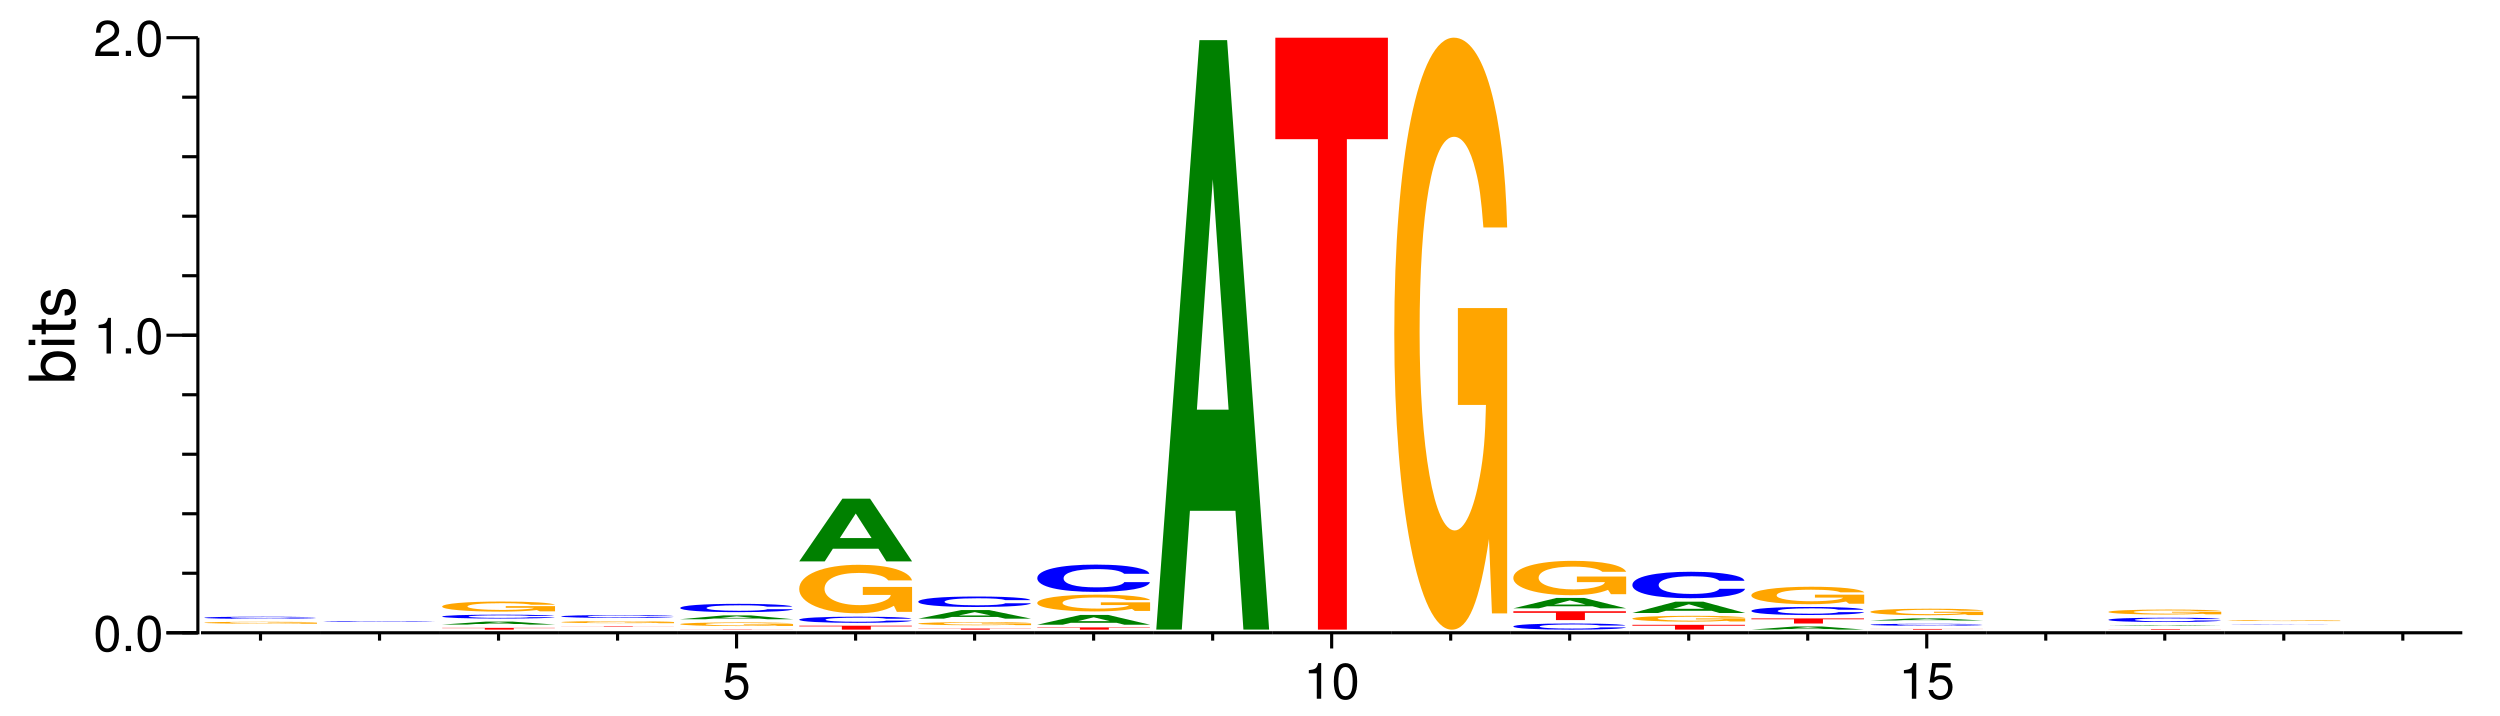 <?xml version="1.0" encoding="UTF-8"?>
<svg xmlns="http://www.w3.org/2000/svg" xmlns:xlink="http://www.w3.org/1999/xlink" width="398pt" height="114pt" viewBox="0 0 398 114" version="1.1">
<defs>
<g>
<symbol overflow="visible" id="glyph0-0">
<path style="stroke:none;" d=""/>
</symbol>
<symbol overflow="visible" id="glyph0-1">
<path style="stroke:none;" d="M 2.203 -5.672 C 1.672 -5.672 1.188 -5.438 0.891 -5.047 C 0.531 -4.547 0.344 -3.797 0.344 -2.75 C 0.344 -0.828 0.984 0.188 2.203 0.188 C 3.406 0.188 4.062 -0.828 4.062 -2.703 C 4.062 -3.797 3.875 -4.531 3.5 -5.047 C 3.203 -5.453 2.734 -5.672 2.203 -5.672 Z M 2.203 -5.047 C 2.953 -5.047 3.344 -4.281 3.344 -2.766 C 3.344 -1.156 2.969 -0.406 2.188 -0.406 C 1.438 -0.406 1.062 -1.188 1.062 -2.734 C 1.062 -4.281 1.438 -5.047 2.203 -5.047 Z M 2.203 -5.047 "/>
</symbol>
<symbol overflow="visible" id="glyph0-2">
<path style="stroke:none;" d="M 1.531 -0.828 L 0.703 -0.828 L 0.703 0 L 1.531 0 Z M 1.531 -0.828 "/>
</symbol>
<symbol overflow="visible" id="glyph0-3">
<path style="stroke:none;" d="M 2.078 -4.047 L 2.078 0 L 2.781 0 L 2.781 -5.672 L 2.312 -5.672 C 2.062 -4.797 1.906 -4.688 0.812 -4.547 L 0.812 -4.047 Z M 2.078 -4.047 "/>
</symbol>
<symbol overflow="visible" id="glyph0-4">
<path style="stroke:none;" d="M 4.047 -0.703 L 1.062 -0.703 C 1.141 -1.156 1.391 -1.453 2.094 -1.859 L 2.891 -2.297 C 3.688 -2.734 4.094 -3.312 4.094 -4.016 C 4.094 -4.484 3.891 -4.922 3.562 -5.234 C 3.219 -5.531 2.812 -5.672 2.266 -5.672 C 1.547 -5.672 1.016 -5.422 0.703 -4.938 C 0.5 -4.625 0.422 -4.281 0.406 -3.703 L 1.109 -3.703 C 1.125 -4.094 1.172 -4.312 1.266 -4.5 C 1.453 -4.844 1.828 -5.062 2.25 -5.062 C 2.891 -5.062 3.375 -4.594 3.375 -3.984 C 3.375 -3.547 3.109 -3.156 2.594 -2.875 L 1.859 -2.453 C 0.688 -1.781 0.344 -1.25 0.266 0 L 4.047 0 Z M 4.047 -0.703 "/>
</symbol>
<symbol overflow="visible" id="glyph0-5">
<path style="stroke:none;" d="M 3.812 -5.672 L 0.875 -5.672 L 0.453 -2.578 L 1.109 -2.578 C 1.438 -2.969 1.703 -3.109 2.156 -3.109 C 2.906 -3.109 3.391 -2.594 3.391 -1.75 C 3.391 -0.938 2.906 -0.438 2.141 -0.438 C 1.531 -0.438 1.156 -0.75 0.984 -1.391 L 0.281 -1.391 C 0.375 -0.922 0.453 -0.703 0.625 -0.5 C 0.938 -0.062 1.516 0.188 2.156 0.188 C 3.297 0.188 4.109 -0.641 4.109 -1.844 C 4.109 -2.969 3.359 -3.734 2.266 -3.734 C 1.875 -3.734 1.547 -3.625 1.219 -3.391 L 1.453 -4.969 L 3.812 -4.969 Z M 3.812 -5.672 "/>
</symbol>
<symbol overflow="visible" id="glyph1-0">
<path style="stroke:none;" d=""/>
</symbol>
<symbol overflow="visible" id="glyph1-1">
<path style="stroke:none;" d="M -7.297 -0.547 L 0 -0.547 L 0 -1.297 L -0.672 -1.297 C -0.062 -1.688 0.234 -2.219 0.234 -2.953 C 0.234 -4.328 -0.906 -5.234 -2.641 -5.234 C -4.344 -5.234 -5.391 -4.375 -5.391 -2.984 C -5.391 -2.266 -5.125 -1.766 -4.531 -1.375 L -7.297 -1.375 Z M -4.609 -2.828 C -4.609 -3.766 -3.797 -4.359 -2.547 -4.359 C -1.359 -4.359 -0.547 -3.734 -0.547 -2.828 C -0.547 -1.938 -1.344 -1.375 -2.578 -1.375 C -3.812 -1.375 -4.609 -1.938 -4.609 -2.828 Z M -4.609 -2.828 "/>
</symbol>
<symbol overflow="visible" id="glyph1-2">
<path style="stroke:none;" d="M -5.234 -1.5 L -5.234 -0.672 L 0 -0.672 L 0 -1.5 Z M -7.297 -1.5 L -7.297 -0.656 L -6.234 -0.656 L -6.234 -1.5 Z M -7.297 -1.5 "/>
</symbol>
<symbol overflow="visible" id="glyph1-3">
<path style="stroke:none;" d="M -5.234 -2.547 L -5.234 -1.688 L -6.688 -1.688 L -6.688 -0.844 L -5.234 -0.844 L -5.234 -0.141 L -4.562 -0.141 L -4.562 -0.844 L -0.594 -0.844 C -0.062 -0.844 0.234 -1.203 0.234 -1.859 C 0.234 -2.078 0.203 -2.266 0.156 -2.547 L -0.547 -2.547 C -0.516 -2.422 -0.5 -2.312 -0.5 -2.141 C -0.5 -1.781 -0.594 -1.688 -0.969 -1.688 L -4.562 -1.688 L -4.562 -2.547 Z M -5.234 -2.547 "/>
</symbol>
<symbol overflow="visible" id="glyph1-4">
<path style="stroke:none;" d="M -3.781 -4.375 C -4.812 -4.375 -5.391 -3.688 -5.391 -2.484 C -5.391 -1.266 -4.766 -0.469 -3.797 -0.469 C -2.969 -0.469 -2.578 -0.891 -2.281 -2.125 L -2.094 -2.906 C -1.953 -3.484 -1.734 -3.719 -1.375 -3.719 C -0.875 -3.719 -0.547 -3.234 -0.547 -2.5 C -0.547 -2.047 -0.672 -1.672 -0.891 -1.453 C -1.047 -1.328 -1.188 -1.266 -1.562 -1.219 L -1.562 -0.344 C -0.344 -0.375 0.234 -1.062 0.234 -2.438 C 0.234 -3.75 -0.422 -4.594 -1.438 -4.594 C -2.203 -4.594 -2.641 -4.156 -2.891 -3.109 L -3.078 -2.312 C -3.234 -1.625 -3.453 -1.344 -3.828 -1.344 C -4.312 -1.344 -4.625 -1.766 -4.625 -2.453 C -4.625 -3.125 -4.328 -3.484 -3.781 -3.5 Z M -3.781 -4.375 "/>
</symbol>
<symbol overflow="visible" id="glyph2-0">
<path style="stroke:none;" d=""/>
</symbol>
<symbol overflow="visible" id="glyph2-1">
<path style="stroke:none;" d="M 19.094 -0.172 L 11.25 -0.172 L 11.25 -0.109 L 15.719 -0.109 C 15.609 -0.094 15.344 -0.094 14.75 -0.078 C 13.781 -0.047 12.281 -0.047 10.75 -0.047 C 7.469 -0.047 5.156 -0.094 5.156 -0.156 C 5.156 -0.219 7.203 -0.266 10.641 -0.266 C 12.031 -0.266 13.219 -0.25 14.094 -0.234 C 14.672 -0.234 14.953 -0.219 15.312 -0.219 L 19.094 -0.219 C 18.609 -0.266 15.344 -0.312 10.609 -0.312 C 4.969 -0.312 1.125 -0.25 1.125 -0.156 C 1.125 -0.062 5 0 10.281 0 C 12.922 0 14.688 0 16.203 -0.047 L 16.672 0 L 19.094 0 Z M 19.094 -0.172 "/>
</symbol>
<symbol overflow="visible" id="glyph3-0">
<path style="stroke:none;" d=""/>
</symbol>
<symbol overflow="visible" id="glyph3-1">
<path style="stroke:none;" d="M 19.078 -0.219 C 18.953 -0.25 18.578 -0.266 17.719 -0.281 C 16.141 -0.328 13.625 -0.344 10.578 -0.344 C 4.812 -0.344 1.234 -0.281 1.234 -0.172 C 1.234 -0.062 4.781 0 10.469 0 C 15.562 0 18.922 -0.031 19.172 -0.109 L 15.078 -0.109 C 14.797 -0.078 13.188 -0.047 10.578 -0.047 C 7.328 -0.047 5.422 -0.094 5.422 -0.172 C 5.422 -0.234 7.422 -0.281 10.719 -0.281 C 13.156 -0.281 14.531 -0.266 15.078 -0.219 Z M 19.078 -0.219 "/>
</symbol>
<symbol overflow="visible" id="glyph4-0">
<path style="stroke:none;" d=""/>
</symbol>
<symbol overflow="visible" id="glyph4-1">
<path style="stroke:none;" d="M 19.078 -0.078 C 18.953 -0.094 18.578 -0.094 17.719 -0.109 C 16.141 -0.109 13.625 -0.125 10.578 -0.125 C 4.812 -0.125 1.234 -0.094 1.234 -0.062 C 1.234 -0.016 4.781 0 10.469 0 C 15.562 0 18.922 -0.016 19.172 -0.047 L 15.078 -0.047 C 14.797 -0.031 13.188 -0.016 10.578 -0.016 C 7.328 -0.016 5.422 -0.031 5.422 -0.062 C 5.422 -0.078 7.422 -0.094 10.719 -0.094 C 13.156 -0.094 14.531 -0.094 15.078 -0.078 Z M 19.078 -0.078 "/>
</symbol>
<symbol overflow="visible" id="glyph5-0">
<path style="stroke:none;" d=""/>
</symbol>
<symbol overflow="visible" id="glyph5-1">
<path style="stroke:none;" d="M 11.828 -0.234 L 18.359 -0.234 L 18.359 -0.281 L 0.438 -0.281 L 0.438 -0.234 L 7.219 -0.234 L 7.219 0 L 11.828 0 Z M 11.828 -0.234 "/>
</symbol>
<symbol overflow="visible" id="glyph6-0">
<path style="stroke:none;" d=""/>
</symbol>
<symbol overflow="visible" id="glyph6-1">
<path style="stroke:none;" d="M 13.297 -0.094 L 14.562 0 L 18.656 0 L 11.969 -0.469 L 7.562 -0.469 L 0.688 0 L 4.75 0 L 6.047 -0.094 Z M 12.203 -0.172 L 7.156 -0.172 L 9.688 -0.359 Z M 12.203 -0.172 "/>
</symbol>
<symbol overflow="visible" id="glyph7-0">
<path style="stroke:none;" d=""/>
</symbol>
<symbol overflow="visible" id="glyph7-1">
<path style="stroke:none;" d="M 19.078 -0.406 C 18.953 -0.453 18.578 -0.469 17.719 -0.516 C 16.141 -0.578 13.625 -0.609 10.578 -0.609 C 4.812 -0.609 1.234 -0.484 1.234 -0.297 C 1.234 -0.109 4.781 0.016 10.469 0.016 C 15.562 0.016 18.922 -0.062 19.172 -0.203 L 15.078 -0.203 C 14.797 -0.125 13.188 -0.094 10.578 -0.094 C 7.328 -0.094 5.422 -0.172 5.422 -0.297 C 5.422 -0.422 7.422 -0.5 10.719 -0.5 C 13.156 -0.5 14.531 -0.469 15.078 -0.406 Z M 19.078 -0.406 "/>
</symbol>
<symbol overflow="visible" id="glyph8-0">
<path style="stroke:none;" d=""/>
</symbol>
<symbol overflow="visible" id="glyph8-1">
<path style="stroke:none;" d="M 19.094 -0.828 L 11.25 -0.828 L 11.25 -0.562 L 15.719 -0.562 C 15.609 -0.484 15.344 -0.422 14.75 -0.375 C 13.781 -0.281 12.281 -0.219 10.75 -0.219 C 7.469 -0.219 5.156 -0.438 5.156 -0.766 C 5.156 -1.094 7.203 -1.297 10.641 -1.297 C 12.031 -1.297 13.219 -1.266 14.094 -1.203 C 14.672 -1.156 14.953 -1.125 15.312 -1.047 L 19.094 -1.047 C 18.609 -1.359 15.344 -1.562 10.609 -1.562 C 4.969 -1.562 1.125 -1.234 1.125 -0.75 C 1.125 -0.297 5 0.047 10.281 0.047 C 12.922 0.047 14.688 -0.031 16.203 -0.203 L 16.672 0 L 19.094 0 Z M 19.094 -0.828 "/>
</symbol>
<symbol overflow="visible" id="glyph9-0">
<path style="stroke:none;" d=""/>
</symbol>
<symbol overflow="visible" id="glyph9-1">
<path style="stroke:none;" d="M 11.828 -0.062 L 18.359 -0.062 L 18.359 -0.078 L 0.438 -0.078 L 0.438 -0.062 L 7.219 -0.062 L 7.219 0 L 11.828 0 Z M 11.828 -0.062 "/>
</symbol>
<symbol overflow="visible" id="glyph10-0">
<path style="stroke:none;" d=""/>
</symbol>
<symbol overflow="visible" id="glyph10-1">
<path style="stroke:none;" d="M 19.094 -0.172 L 11.25 -0.172 L 11.25 -0.125 L 15.719 -0.125 C 15.609 -0.094 15.344 -0.094 14.75 -0.078 C 13.781 -0.062 12.281 -0.047 10.75 -0.047 C 7.469 -0.047 5.156 -0.094 5.156 -0.156 C 5.156 -0.234 7.203 -0.266 10.641 -0.266 C 12.031 -0.266 13.219 -0.266 14.094 -0.25 C 14.672 -0.25 14.953 -0.234 15.312 -0.219 L 19.094 -0.219 C 18.609 -0.281 15.344 -0.328 10.609 -0.328 C 4.969 -0.328 1.125 -0.266 1.125 -0.156 C 1.125 -0.062 5 0 10.281 0 C 12.922 0 14.688 0 16.203 -0.047 L 16.672 0 L 19.094 0 Z M 19.094 -0.172 "/>
</symbol>
<symbol overflow="visible" id="glyph11-0">
<path style="stroke:none;" d=""/>
</symbol>
<symbol overflow="visible" id="glyph11-1">
<path style="stroke:none;" d="M 19.078 -0.297 C 18.953 -0.328 18.578 -0.344 17.719 -0.375 C 16.141 -0.422 13.625 -0.438 10.578 -0.438 C 4.812 -0.438 1.234 -0.359 1.234 -0.219 C 1.234 -0.078 4.781 0.016 10.469 0.016 C 15.562 0.016 18.922 -0.047 19.172 -0.156 L 15.078 -0.156 C 14.797 -0.094 13.188 -0.062 10.578 -0.062 C 7.328 -0.062 5.422 -0.125 5.422 -0.219 C 5.422 -0.312 7.422 -0.375 10.719 -0.375 C 13.156 -0.375 14.531 -0.344 15.078 -0.297 Z M 19.078 -0.297 "/>
</symbol>
<symbol overflow="visible" id="glyph12-0">
<path style="stroke:none;" d=""/>
</symbol>
<symbol overflow="visible" id="glyph12-1">
<path style="stroke:none;" d="M 11.828 -0.031 L 18.359 -0.031 L 18.359 -0.047 L 0.438 -0.047 L 0.438 -0.031 L 7.219 -0.031 L 7.219 0 L 11.828 0 Z M 11.828 -0.031 "/>
</symbol>
<symbol overflow="visible" id="glyph13-0">
<path style="stroke:none;" d=""/>
</symbol>
<symbol overflow="visible" id="glyph13-1">
<path style="stroke:none;" d="M 19.094 -0.297 L 11.25 -0.297 L 11.25 -0.203 L 15.719 -0.203 C 15.609 -0.172 15.344 -0.156 14.75 -0.141 C 13.781 -0.094 12.281 -0.078 10.75 -0.078 C 7.469 -0.078 5.156 -0.172 5.156 -0.281 C 5.156 -0.406 7.203 -0.469 10.641 -0.469 C 12.031 -0.469 13.219 -0.453 14.094 -0.438 C 14.672 -0.422 14.953 -0.406 15.312 -0.391 L 19.094 -0.391 C 18.609 -0.5 15.344 -0.562 10.609 -0.562 C 4.969 -0.562 1.125 -0.453 1.125 -0.281 C 1.125 -0.109 5 0.016 10.281 0.016 C 12.922 0.016 14.688 -0.016 16.203 -0.078 L 16.672 0 L 19.094 0 Z M 19.094 -0.297 "/>
</symbol>
<symbol overflow="visible" id="glyph14-0">
<path style="stroke:none;" d=""/>
</symbol>
<symbol overflow="visible" id="glyph14-1">
<path style="stroke:none;" d="M 13.297 -0.109 L 14.562 0 L 18.656 0 L 11.969 -0.609 L 7.562 -0.609 L 0.688 0 L 4.75 0 L 6.047 -0.109 Z M 12.203 -0.219 L 7.156 -0.219 L 9.688 -0.469 Z M 12.203 -0.219 "/>
</symbol>
<symbol overflow="visible" id="glyph15-0">
<path style="stroke:none;" d=""/>
</symbol>
<symbol overflow="visible" id="glyph15-1">
<path style="stroke:none;" d="M 19.078 -0.828 C 18.953 -0.938 18.578 -1 17.719 -1.078 C 16.141 -1.203 13.625 -1.281 10.578 -1.281 C 4.812 -1.281 1.234 -1.016 1.234 -0.609 C 1.234 -0.219 4.781 0.047 10.469 0.047 C 15.562 0.047 18.922 -0.141 19.172 -0.422 L 15.078 -0.422 C 14.797 -0.266 13.188 -0.172 10.578 -0.172 C 7.328 -0.172 5.422 -0.344 5.422 -0.609 C 5.422 -0.891 7.422 -1.047 10.719 -1.047 C 13.156 -1.047 14.531 -0.984 15.078 -0.828 Z M 19.078 -0.828 "/>
</symbol>
<symbol overflow="visible" id="glyph16-0">
<path style="stroke:none;" d=""/>
</symbol>
<symbol overflow="visible" id="glyph16-1">
<path style="stroke:none;" d="M 11.828 -0.516 L 18.359 -0.516 L 18.359 -0.625 L 0.438 -0.625 L 0.438 -0.516 L 7.219 -0.516 L 7.219 0 L 11.828 0 Z M 11.828 -0.516 "/>
</symbol>
<symbol overflow="visible" id="glyph17-0">
<path style="stroke:none;" d=""/>
</symbol>
<symbol overflow="visible" id="glyph17-1">
<path style="stroke:none;" d="M 19.078 -0.625 C 18.953 -0.703 18.578 -0.766 17.719 -0.812 C 16.141 -0.906 13.625 -0.953 10.578 -0.953 C 4.812 -0.953 1.234 -0.766 1.234 -0.469 C 1.234 -0.156 4.781 0.031 10.469 0.031 C 15.562 0.031 18.922 -0.109 19.172 -0.328 L 15.078 -0.328 C 14.797 -0.203 13.188 -0.141 10.578 -0.141 C 7.328 -0.141 5.422 -0.25 5.422 -0.469 C 5.422 -0.672 7.422 -0.797 10.719 -0.797 C 13.156 -0.797 14.531 -0.734 15.078 -0.625 Z M 19.078 -0.625 "/>
</symbol>
<symbol overflow="visible" id="glyph18-0">
<path style="stroke:none;" d=""/>
</symbol>
<symbol overflow="visible" id="glyph18-1">
<path style="stroke:none;" d="M 19.094 -3.953 L 11.25 -3.953 L 11.25 -2.688 L 15.719 -2.688 C 15.609 -2.281 15.344 -2.031 14.75 -1.766 C 13.781 -1.328 12.281 -1.062 10.75 -1.062 C 7.469 -1.062 5.156 -2.125 5.156 -3.641 C 5.156 -5.234 7.203 -6.188 10.641 -6.188 C 12.031 -6.188 13.219 -6.031 14.094 -5.75 C 14.672 -5.562 14.953 -5.391 15.312 -5 L 19.094 -5 C 18.609 -6.531 15.344 -7.484 10.609 -7.484 C 4.969 -7.484 1.125 -5.922 1.125 -3.625 C 1.125 -1.391 5 0.234 10.281 0.234 C 12.922 0.234 14.688 -0.125 16.203 -0.953 L 16.672 0.016 L 19.094 0.016 Z M 19.094 -3.953 "/>
</symbol>
<symbol overflow="visible" id="glyph19-0">
<path style="stroke:none;" d=""/>
</symbol>
<symbol overflow="visible" id="glyph19-1">
<path style="stroke:none;" d="M 13.297 -2.016 L 14.562 0 L 18.656 0 L 11.969 -9.984 L 7.562 -9.984 L 0.688 0 L 4.75 0 L 6.047 -2.016 Z M 12.203 -3.719 L 7.156 -3.719 L 9.688 -7.625 Z M 12.203 -3.719 "/>
</symbol>
<symbol overflow="visible" id="glyph20-0">
<path style="stroke:none;" d=""/>
</symbol>
<symbol overflow="visible" id="glyph20-1">
<path style="stroke:none;" d="M 11.828 -0.141 L 18.359 -0.141 L 18.359 -0.172 L 0.438 -0.172 L 0.438 -0.141 L 7.219 -0.141 L 7.219 0 L 11.828 0 Z M 11.828 -0.141 "/>
</symbol>
<symbol overflow="visible" id="glyph21-0">
<path style="stroke:none;" d=""/>
</symbol>
<symbol overflow="visible" id="glyph21-1">
<path style="stroke:none;" d="M 19.094 -0.266 L 11.25 -0.266 L 11.25 -0.172 L 15.719 -0.172 C 15.609 -0.141 15.344 -0.141 14.75 -0.109 C 13.781 -0.078 12.281 -0.078 10.75 -0.078 C 7.469 -0.078 5.156 -0.141 5.156 -0.234 C 5.156 -0.344 7.203 -0.406 10.641 -0.406 C 12.031 -0.406 13.219 -0.391 14.094 -0.375 C 14.672 -0.359 14.953 -0.359 15.312 -0.328 L 19.094 -0.328 C 18.609 -0.422 15.344 -0.484 10.609 -0.484 C 4.969 -0.484 1.125 -0.391 1.125 -0.234 C 1.125 -0.094 5 0.016 10.281 0.016 C 12.922 0.016 14.688 -0.016 16.203 -0.062 L 16.672 0 L 19.094 0 Z M 19.094 -0.266 "/>
</symbol>
<symbol overflow="visible" id="glyph22-0">
<path style="stroke:none;" d=""/>
</symbol>
<symbol overflow="visible" id="glyph22-1">
<path style="stroke:none;" d="M 13.297 -0.281 L 14.562 0 L 18.656 0 L 11.969 -1.375 L 7.562 -1.375 L 0.688 0 L 4.75 0 L 6.047 -0.281 Z M 12.203 -0.516 L 7.156 -0.516 L 9.688 -1.047 Z M 12.203 -0.516 "/>
</symbol>
<symbol overflow="visible" id="glyph23-0">
<path style="stroke:none;" d=""/>
</symbol>
<symbol overflow="visible" id="glyph23-1">
<path style="stroke:none;" d="M 19.078 -1.047 C 18.953 -1.188 18.578 -1.281 17.719 -1.375 C 16.141 -1.531 13.625 -1.625 10.578 -1.625 C 4.812 -1.625 1.234 -1.297 1.234 -0.781 C 1.234 -0.266 4.781 0.047 10.469 0.047 C 15.562 0.047 18.922 -0.172 19.172 -0.547 L 15.078 -0.547 C 14.797 -0.344 13.188 -0.219 10.578 -0.219 C 7.328 -0.219 5.422 -0.438 5.422 -0.781 C 5.422 -1.125 7.422 -1.344 10.719 -1.344 C 13.156 -1.344 14.531 -1.25 15.078 -1.047 Z M 19.078 -1.047 "/>
</symbol>
<symbol overflow="visible" id="glyph24-0">
<path style="stroke:none;" d=""/>
</symbol>
<symbol overflow="visible" id="glyph24-1">
<path style="stroke:none;" d="M 11.828 -0.297 L 18.359 -0.297 L 18.359 -0.359 L 0.438 -0.359 L 0.438 -0.297 L 7.219 -0.297 L 7.219 0 L 11.828 0 Z M 11.828 -0.297 "/>
</symbol>
<symbol overflow="visible" id="glyph25-0">
<path style="stroke:none;" d=""/>
</symbol>
<symbol overflow="visible" id="glyph25-1">
<path style="stroke:none;" d="M 13.297 -0.312 L 14.562 0 L 18.656 0 L 11.969 -1.562 L 7.562 -1.562 L 0.688 0 L 4.75 0 L 6.047 -0.312 Z M 12.203 -0.578 L 7.156 -0.578 L 9.688 -1.188 Z M 12.203 -0.578 "/>
</symbol>
<symbol overflow="visible" id="glyph26-0">
<path style="stroke:none;" d=""/>
</symbol>
<symbol overflow="visible" id="glyph26-1">
<path style="stroke:none;" d="M 19.094 -1.375 L 11.25 -1.375 L 11.25 -0.938 L 15.719 -0.938 C 15.609 -0.797 15.344 -0.703 14.75 -0.609 C 13.781 -0.453 12.281 -0.375 10.75 -0.375 C 7.469 -0.375 5.156 -0.734 5.156 -1.266 C 5.156 -1.812 7.203 -2.141 10.641 -2.141 C 12.031 -2.141 13.219 -2.094 14.094 -1.984 C 14.672 -1.922 14.953 -1.875 15.312 -1.734 L 19.094 -1.734 C 18.609 -2.266 15.344 -2.594 10.609 -2.594 C 4.969 -2.594 1.125 -2.047 1.125 -1.25 C 1.125 -0.484 5 0.078 10.281 0.078 C 12.922 0.078 14.688 -0.047 16.203 -0.328 L 16.672 0 L 19.094 0 Z M 19.094 -1.375 "/>
</symbol>
<symbol overflow="visible" id="glyph27-0">
<path style="stroke:none;" d=""/>
</symbol>
<symbol overflow="visible" id="glyph27-1">
<path style="stroke:none;" d="M 19.078 -2.75 C 18.953 -3.109 18.578 -3.344 17.719 -3.562 C 16.141 -4 13.625 -4.219 10.578 -4.219 C 4.812 -4.219 1.234 -3.391 1.234 -2.047 C 1.234 -0.703 4.781 0.125 10.469 0.125 C 15.562 0.125 18.922 -0.469 19.172 -1.422 L 15.078 -1.422 C 14.797 -0.891 13.188 -0.594 10.578 -0.594 C 7.328 -0.594 5.422 -1.125 5.422 -2.031 C 5.422 -2.953 7.422 -3.5 10.719 -3.5 C 13.156 -3.5 14.531 -3.25 15.078 -2.75 Z M 19.078 -2.75 "/>
</symbol>
<symbol overflow="visible" id="glyph28-0">
<path style="stroke:none;" d=""/>
</symbol>
<symbol overflow="visible" id="glyph28-1">
<path style="stroke:none;" d="M 13.297 -18.922 L 14.562 0 L 18.656 0 L 11.969 -93.844 L 7.562 -93.844 L 0.688 0 L 4.75 0 L 6.047 -18.922 Z M 12.203 -35.016 L 7.156 -35.016 L 9.688 -71.703 Z M 12.203 -35.016 "/>
</symbol>
<symbol overflow="visible" id="glyph29-0">
<path style="stroke:none;" d=""/>
</symbol>
<symbol overflow="visible" id="glyph29-1">
<path style="stroke:none;" d="M 11.828 -78.078 L 18.359 -78.078 L 18.359 -94.234 L 0.438 -94.234 L 0.438 -78.078 L 7.219 -78.078 L 7.219 0 L 11.828 0 Z M 11.828 -78.078 "/>
</symbol>
<symbol overflow="visible" id="glyph30-0">
<path style="stroke:none;" d=""/>
</symbol>
<symbol overflow="visible" id="glyph30-1">
<path style="stroke:none;" d="M 19.094 -48.359 L 11.25 -48.359 L 11.25 -32.938 L 15.719 -32.938 C 15.609 -27.875 15.344 -24.797 14.75 -21.594 C 13.781 -16.156 12.281 -12.953 10.75 -12.953 C 7.469 -12.953 5.156 -26.031 5.156 -44.531 C 5.156 -63.906 7.203 -75.625 10.641 -75.625 C 12.031 -75.625 13.219 -73.766 14.094 -70.188 C 14.672 -67.969 14.953 -65.875 15.312 -61.188 L 19.094 -61.188 C 18.609 -79.812 15.344 -91.406 10.609 -91.406 C 4.969 -91.406 1.125 -72.281 1.125 -44.281 C 1.125 -17.031 5 2.844 10.281 2.844 C 12.922 2.844 14.688 -1.484 16.203 -11.594 L 16.672 0.25 L 19.094 0.25 Z M 19.094 -48.359 "/>
</symbol>
<symbol overflow="visible" id="glyph31-0">
<path style="stroke:none;" d=""/>
</symbol>
<symbol overflow="visible" id="glyph31-1">
<path style="stroke:none;" d="M 19.078 -0.625 C 18.953 -0.703 18.578 -0.766 17.719 -0.812 C 16.141 -0.906 13.625 -0.953 10.578 -0.953 C 4.812 -0.953 1.234 -0.766 1.234 -0.469 C 1.234 -0.156 4.781 0.031 10.469 0.031 C 15.562 0.031 18.922 -0.109 19.172 -0.328 L 15.078 -0.328 C 14.797 -0.203 13.188 -0.141 10.578 -0.141 C 7.328 -0.141 5.422 -0.25 5.422 -0.469 C 5.422 -0.672 7.422 -0.797 10.719 -0.797 C 13.156 -0.797 14.531 -0.734 15.078 -0.625 Z M 19.078 -0.625 "/>
</symbol>
<symbol overflow="visible" id="glyph32-0">
<path style="stroke:none;" d=""/>
</symbol>
<symbol overflow="visible" id="glyph32-1">
<path style="stroke:none;" d="M 11.828 -1.156 L 18.359 -1.156 L 18.359 -1.406 L 0.438 -1.406 L 0.438 -1.156 L 7.219 -1.156 L 7.219 0 L 11.828 0 Z M 11.828 -1.156 "/>
</symbol>
<symbol overflow="visible" id="glyph33-0">
<path style="stroke:none;" d=""/>
</symbol>
<symbol overflow="visible" id="glyph33-1">
<path style="stroke:none;" d="M 13.297 -0.328 L 14.562 0 L 18.656 0 L 11.969 -1.656 L 7.562 -1.656 L 0.688 0 L 4.75 0 L 6.047 -0.328 Z M 12.203 -0.609 L 7.156 -0.609 L 9.688 -1.266 Z M 12.203 -0.609 "/>
</symbol>
<symbol overflow="visible" id="glyph34-0">
<path style="stroke:none;" d=""/>
</symbol>
<symbol overflow="visible" id="glyph34-1">
<path style="stroke:none;" d="M 19.094 -2.797 L 11.25 -2.797 L 11.25 -1.906 L 15.719 -1.906 C 15.609 -1.609 15.344 -1.438 14.75 -1.25 C 13.781 -0.938 12.281 -0.75 10.75 -0.75 C 7.469 -0.75 5.156 -1.5 5.156 -2.578 C 5.156 -3.703 7.203 -4.375 10.641 -4.375 C 12.031 -4.375 13.219 -4.266 14.094 -4.062 C 14.672 -3.938 14.953 -3.812 15.312 -3.547 L 19.094 -3.547 C 18.609 -4.625 15.344 -5.297 10.609 -5.297 C 4.969 -5.297 1.125 -4.188 1.125 -2.562 C 1.125 -0.984 5 0.172 10.281 0.172 C 12.922 0.172 14.688 -0.078 16.203 -0.672 L 16.672 0.016 L 19.094 0.016 Z M 19.094 -2.797 "/>
</symbol>
<symbol overflow="visible" id="glyph35-0">
<path style="stroke:none;" d=""/>
</symbol>
<symbol overflow="visible" id="glyph35-1">
<path style="stroke:none;" d="M 11.828 -0.625 L 18.359 -0.625 L 18.359 -0.766 L 0.438 -0.766 L 0.438 -0.625 L 7.219 -0.625 L 7.219 0 L 11.828 0 Z M 11.828 -0.625 "/>
</symbol>
<symbol overflow="visible" id="glyph36-0">
<path style="stroke:none;" d=""/>
</symbol>
<symbol overflow="visible" id="glyph36-1">
<path style="stroke:none;" d="M 19.094 -0.484 L 11.25 -0.484 L 11.25 -0.328 L 15.719 -0.328 C 15.609 -0.281 15.344 -0.25 14.75 -0.219 C 13.781 -0.156 12.281 -0.125 10.75 -0.125 C 7.469 -0.125 5.156 -0.25 5.156 -0.438 C 5.156 -0.625 7.203 -0.75 10.641 -0.75 C 12.031 -0.75 13.219 -0.734 14.094 -0.688 C 14.672 -0.672 14.953 -0.656 15.312 -0.609 L 19.094 -0.609 C 18.609 -0.781 15.344 -0.906 10.609 -0.906 C 4.969 -0.906 1.125 -0.719 1.125 -0.438 C 1.125 -0.172 5 0.031 10.281 0.031 C 12.922 0.031 14.688 -0.016 16.203 -0.109 L 16.672 0 L 19.094 0 Z M 19.094 -0.484 "/>
</symbol>
<symbol overflow="visible" id="glyph37-0">
<path style="stroke:none;" d=""/>
</symbol>
<symbol overflow="visible" id="glyph37-1">
<path style="stroke:none;" d="M 13.297 -0.359 L 14.562 0 L 18.656 0 L 11.969 -1.812 L 7.562 -1.812 L 0.688 0 L 4.75 0 L 6.047 -0.359 Z M 12.203 -0.672 L 7.156 -0.672 L 9.688 -1.391 Z M 12.203 -0.672 "/>
</symbol>
<symbol overflow="visible" id="glyph38-0">
<path style="stroke:none;" d=""/>
</symbol>
<symbol overflow="visible" id="glyph38-1">
<path style="stroke:none;" d="M 19.078 -2.656 C 18.953 -3 18.578 -3.234 17.719 -3.453 C 16.141 -3.859 13.625 -4.094 10.578 -4.094 C 4.812 -4.094 1.234 -3.281 1.234 -1.969 C 1.234 -0.672 4.781 0.125 10.469 0.125 C 15.562 0.125 18.922 -0.453 19.172 -1.375 L 15.078 -1.375 C 14.797 -0.859 13.188 -0.562 10.578 -0.562 C 7.328 -0.562 5.422 -1.094 5.422 -1.969 C 5.422 -2.844 7.422 -3.375 10.719 -3.375 C 13.156 -3.375 14.531 -3.156 15.078 -2.656 Z M 19.078 -2.656 "/>
</symbol>
<symbol overflow="visible" id="glyph39-0">
<path style="stroke:none;" d=""/>
</symbol>
<symbol overflow="visible" id="glyph39-1">
<path style="stroke:none;" d="M 13.297 -0.094 L 14.562 0 L 18.656 0 L 11.969 -0.5 L 7.562 -0.5 L 0.688 0 L 4.75 0 L 6.047 -0.094 Z M 12.203 -0.188 L 7.156 -0.188 L 9.688 -0.391 Z M 12.203 -0.188 "/>
</symbol>
<symbol overflow="visible" id="glyph40-0">
<path style="stroke:none;" d=""/>
</symbol>
<symbol overflow="visible" id="glyph40-1">
<path style="stroke:none;" d="M 11.828 -0.672 L 18.359 -0.672 L 18.359 -0.812 L 0.438 -0.812 L 0.438 -0.672 L 7.219 -0.672 L 7.219 0 L 11.828 0 Z M 11.828 -0.672 "/>
</symbol>
<symbol overflow="visible" id="glyph41-0">
<path style="stroke:none;" d=""/>
</symbol>
<symbol overflow="visible" id="glyph41-1">
<path style="stroke:none;" d="M 19.078 -0.812 C 18.953 -0.922 18.578 -0.984 17.719 -1.062 C 16.141 -1.188 13.625 -1.25 10.578 -1.25 C 4.812 -1.25 1.234 -1 1.234 -0.609 C 1.234 -0.203 4.781 0.031 10.469 0.031 C 15.562 0.031 18.922 -0.141 19.172 -0.422 L 15.078 -0.422 C 14.797 -0.266 13.188 -0.172 10.578 -0.172 C 7.328 -0.172 5.422 -0.328 5.422 -0.594 C 5.422 -0.875 7.422 -1.031 10.719 -1.031 C 13.156 -1.031 14.531 -0.969 15.078 -0.812 Z M 19.078 -0.812 "/>
</symbol>
<symbol overflow="visible" id="glyph42-0">
<path style="stroke:none;" d=""/>
</symbol>
<symbol overflow="visible" id="glyph42-1">
<path style="stroke:none;" d="M 19.094 -1.438 L 11.25 -1.438 L 11.25 -0.969 L 15.719 -0.969 C 15.609 -0.828 15.344 -0.734 14.75 -0.641 C 13.781 -0.484 12.281 -0.391 10.75 -0.391 C 7.469 -0.391 5.156 -0.766 5.156 -1.312 C 5.156 -1.891 7.203 -2.234 10.641 -2.234 C 12.031 -2.234 13.219 -2.188 14.094 -2.078 C 14.672 -2.016 14.953 -1.953 15.312 -1.812 L 19.094 -1.812 C 18.609 -2.359 15.344 -2.703 10.609 -2.703 C 4.969 -2.703 1.125 -2.141 1.125 -1.312 C 1.125 -0.5 5 0.078 10.281 0.078 C 12.922 0.078 14.688 -0.047 16.203 -0.344 L 16.672 0 L 19.094 0 Z M 19.094 -1.438 "/>
</symbol>
<symbol overflow="visible" id="glyph43-0">
<path style="stroke:none;" d=""/>
</symbol>
<symbol overflow="visible" id="glyph43-1">
<path style="stroke:none;" d="M 11.828 -0.094 L 18.359 -0.094 L 18.359 -0.109 L 0.438 -0.109 L 0.438 -0.094 L 7.219 -0.094 L 7.219 0 L 11.828 0 Z M 11.828 -0.094 "/>
</symbol>
<symbol overflow="visible" id="glyph44-0">
<path style="stroke:none;" d=""/>
</symbol>
<symbol overflow="visible" id="glyph44-1">
<path style="stroke:none;" d="M 19.078 -0.203 C 18.953 -0.234 18.578 -0.25 17.719 -0.266 C 16.141 -0.297 13.625 -0.312 10.578 -0.312 C 4.812 -0.312 1.234 -0.25 1.234 -0.156 C 1.234 -0.047 4.781 0 10.469 0 C 15.562 0 18.922 -0.031 19.172 -0.109 L 15.078 -0.109 C 14.797 -0.062 13.188 -0.047 10.578 -0.047 C 7.328 -0.047 5.422 -0.094 5.422 -0.156 C 5.422 -0.219 7.422 -0.266 10.719 -0.266 C 13.156 -0.266 14.531 -0.25 15.078 -0.203 Z M 19.078 -0.203 "/>
</symbol>
<symbol overflow="visible" id="glyph45-0">
<path style="stroke:none;" d=""/>
</symbol>
<symbol overflow="visible" id="glyph45-1">
<path style="stroke:none;" d="M 13.297 -0.062 L 14.562 0 L 18.656 0 L 11.969 -0.344 L 7.562 -0.344 L 0.688 0 L 4.75 0 L 6.047 -0.062 Z M 12.203 -0.125 L 7.156 -0.125 L 9.688 -0.266 Z M 12.203 -0.125 "/>
</symbol>
<symbol overflow="visible" id="glyph46-0">
<path style="stroke:none;" d=""/>
</symbol>
<symbol overflow="visible" id="glyph46-1">
<path style="stroke:none;" d="M 19.094 -0.531 L 11.25 -0.531 L 11.25 -0.359 L 15.719 -0.359 C 15.609 -0.312 15.344 -0.281 14.75 -0.234 C 13.781 -0.188 12.281 -0.141 10.75 -0.141 C 7.469 -0.141 5.156 -0.297 5.156 -0.5 C 5.156 -0.719 7.203 -0.844 10.641 -0.844 C 12.031 -0.844 13.219 -0.828 14.094 -0.781 C 14.672 -0.75 14.953 -0.734 15.312 -0.688 L 19.094 -0.688 C 18.609 -0.891 15.344 -1.016 10.609 -1.016 C 4.969 -1.016 1.125 -0.812 1.125 -0.5 C 1.125 -0.188 5 0.031 10.281 0.031 C 12.922 0.031 14.688 -0.016 16.203 -0.125 L 16.672 0 L 19.094 0 Z M 19.094 -0.531 "/>
</symbol>
<symbol overflow="visible" id="glyph47-0">
<path style="stroke:none;" d=""/>
</symbol>
<symbol overflow="visible" id="glyph47-1">
<path style="stroke:none;" d="M 11.828 -0.078 L 18.359 -0.078 L 18.359 -0.094 L 0.438 -0.094 L 0.438 -0.078 L 7.219 -0.078 L 7.219 0 L 11.828 0 Z M 11.828 -0.078 "/>
</symbol>
<symbol overflow="visible" id="glyph48-0">
<path style="stroke:none;" d=""/>
</symbol>
<symbol overflow="visible" id="glyph48-1">
<path style="stroke:none;" d="M 13.297 -0.016 L 14.562 0 L 18.656 0 L 11.969 -0.094 L 7.562 -0.094 L 0.688 0 L 4.75 0 L 6.047 -0.016 Z M 12.203 -0.031 L 7.156 -0.031 L 9.688 -0.078 Z M 12.203 -0.031 "/>
</symbol>
<symbol overflow="visible" id="glyph49-0">
<path style="stroke:none;" d=""/>
</symbol>
<symbol overflow="visible" id="glyph49-1">
<path style="stroke:none;" d="M 19.078 -0.453 C 18.953 -0.5 18.578 -0.531 17.719 -0.578 C 16.141 -0.656 13.625 -0.672 10.578 -0.672 C 4.812 -0.672 1.234 -0.547 1.234 -0.328 C 1.234 -0.109 4.781 0.016 10.469 0.016 C 15.562 0.016 18.922 -0.078 19.172 -0.234 L 15.078 -0.234 C 14.797 -0.141 13.188 -0.094 10.578 -0.094 C 7.328 -0.094 5.422 -0.188 5.422 -0.328 C 5.422 -0.469 7.422 -0.562 10.719 -0.562 C 13.156 -0.562 14.531 -0.531 15.078 -0.453 Z M 19.078 -0.453 "/>
</symbol>
<symbol overflow="visible" id="glyph50-0">
<path style="stroke:none;" d=""/>
</symbol>
<symbol overflow="visible" id="glyph50-1">
<path style="stroke:none;" d="M 19.094 -0.406 L 11.25 -0.406 L 11.25 -0.281 L 15.719 -0.281 C 15.609 -0.234 15.344 -0.203 14.75 -0.188 C 13.781 -0.141 12.281 -0.109 10.75 -0.109 C 7.469 -0.109 5.156 -0.219 5.156 -0.375 C 5.156 -0.531 7.203 -0.625 10.641 -0.625 C 12.031 -0.625 13.219 -0.609 14.094 -0.594 C 14.672 -0.562 14.953 -0.547 15.312 -0.516 L 19.094 -0.516 C 18.609 -0.672 15.344 -0.766 10.609 -0.766 C 4.969 -0.766 1.125 -0.609 1.125 -0.375 C 1.125 -0.141 5 0.031 10.281 0.031 C 12.922 0.031 14.688 -0.016 16.203 -0.094 L 16.672 0 L 19.094 0 Z M 19.094 -0.406 "/>
</symbol>
<symbol overflow="visible" id="glyph51-0">
<path style="stroke:none;" d=""/>
</symbol>
<symbol overflow="visible" id="glyph51-1">
<path style="stroke:none;" d="M 19.078 -0.031 C 18.953 -0.031 18.578 -0.031 17.719 -0.031 C 16.141 -0.047 13.625 -0.047 10.578 -0.047 C 4.812 -0.047 1.234 -0.031 1.234 -0.016 C 1.234 0 4.781 0 10.469 0 C 15.562 0 18.922 0 19.172 -0.016 L 15.078 -0.016 C 14.797 -0.016 13.188 0 10.578 0 C 7.328 0 5.422 -0.016 5.422 -0.016 C 5.422 -0.031 7.422 -0.031 10.719 -0.031 C 13.156 -0.031 14.531 -0.031 15.078 -0.031 Z M 19.078 -0.031 "/>
</symbol>
<symbol overflow="visible" id="glyph52-0">
<path style="stroke:none;" d=""/>
</symbol>
<symbol overflow="visible" id="glyph52-1">
<path style="stroke:none;" d="M 19.094 -0.078 L 11.25 -0.078 L 11.25 -0.047 L 15.719 -0.047 C 15.609 -0.047 15.344 -0.047 14.75 -0.031 C 13.781 -0.031 12.281 -0.016 10.75 -0.016 C 7.469 -0.016 5.156 -0.047 5.156 -0.078 C 5.156 -0.109 7.203 -0.125 10.641 -0.125 C 12.031 -0.125 13.219 -0.125 14.094 -0.109 C 14.672 -0.109 14.953 -0.109 15.312 -0.109 L 19.094 -0.109 C 18.609 -0.125 15.344 -0.156 10.609 -0.156 C 4.969 -0.156 1.125 -0.125 1.125 -0.078 C 1.125 -0.031 5 0 10.281 0 C 12.922 0 14.688 0 16.203 -0.016 L 16.672 0 L 19.094 0 Z M 19.094 -0.078 "/>
</symbol>
</g>
</defs>
<g id="surface1">
<path style="fill:none;stroke-width:2.083;stroke-linecap:butt;stroke-linejoin:miter;stroke:rgb(0%,0%,0%);stroke-opacity:1;stroke-miterlimit:10;" d="M 110.417 55.257 L 131.25 55.257 L 131.25 450 " transform="matrix(0.24,0,0,-0.24,0,114)"/>
<g style="fill:rgb(0%,0%,0%);fill-opacity:1;">
  <use xlink:href="#glyph0-1" x="14.881" y="103.647"/>
  <use xlink:href="#glyph0-2" x="19.329" y="103.647"/>
  <use xlink:href="#glyph0-1" x="21.553" y="103.647"/>
</g>
<path style="fill:none;stroke-width:2.083;stroke-linecap:butt;stroke-linejoin:miter;stroke:rgb(0%,0%,0%);stroke-opacity:1;stroke-miterlimit:10;" d="M 110.417 55.257 L 131.25 55.257 " transform="matrix(0.24,0,0,-0.24,0,114)"/>
<g style="fill:rgb(0%,0%,0%);fill-opacity:1;">
  <use xlink:href="#glyph0-3" x="14.881" y="56.278"/>
  <use xlink:href="#glyph0-2" x="19.329" y="56.278"/>
  <use xlink:href="#glyph0-1" x="21.553" y="56.278"/>
</g>
<path style="fill:none;stroke-width:2.083;stroke-linecap:butt;stroke-linejoin:miter;stroke:rgb(0%,0%,0%);stroke-opacity:1;stroke-miterlimit:10;" d="M 110.417 252.637 L 131.25 252.637 " transform="matrix(0.24,0,0,-0.24,0,114)"/>
<g style="fill:rgb(0%,0%,0%);fill-opacity:1;">
  <use xlink:href="#glyph0-4" x="14.881" y="8.91"/>
  <use xlink:href="#glyph0-2" x="19.329" y="8.91"/>
  <use xlink:href="#glyph0-1" x="21.553" y="8.91"/>
</g>
<path style="fill:none;stroke-width:2.083;stroke-linecap:butt;stroke-linejoin:miter;stroke:rgb(0%,0%,0%);stroke-opacity:1;stroke-miterlimit:10;" d="M 110.417 450 L 131.25 450 " transform="matrix(0.24,0,0,-0.24,0,114)"/>
<path style="fill:none;stroke-width:2.083;stroke-linecap:butt;stroke-linejoin:miter;stroke:rgb(0%,0%,0%);stroke-opacity:1;stroke-miterlimit:10;" d="M 131.25 55.257 L 120.833 55.257 " transform="matrix(0.24,0,0,-0.24,0,114)"/>
<path style="fill:none;stroke-width:2.083;stroke-linecap:butt;stroke-linejoin:miter;stroke:rgb(0%,0%,0%);stroke-opacity:1;stroke-miterlimit:10;" d="M 131.25 94.743 L 120.833 94.743 " transform="matrix(0.24,0,0,-0.24,0,114)"/>
<path style="fill:none;stroke-width:2.083;stroke-linecap:butt;stroke-linejoin:miter;stroke:rgb(0%,0%,0%);stroke-opacity:1;stroke-miterlimit:10;" d="M 131.25 134.212 L 120.833 134.212 " transform="matrix(0.24,0,0,-0.24,0,114)"/>
<path style="fill:none;stroke-width:2.083;stroke-linecap:butt;stroke-linejoin:miter;stroke:rgb(0%,0%,0%);stroke-opacity:1;stroke-miterlimit:10;" d="M 131.25 173.682 L 120.833 173.682 " transform="matrix(0.24,0,0,-0.24,0,114)"/>
<path style="fill:none;stroke-width:2.083;stroke-linecap:butt;stroke-linejoin:miter;stroke:rgb(0%,0%,0%);stroke-opacity:1;stroke-miterlimit:10;" d="M 131.25 213.151 L 120.833 213.151 " transform="matrix(0.24,0,0,-0.24,0,114)"/>
<path style="fill:none;stroke-width:2.083;stroke-linecap:butt;stroke-linejoin:miter;stroke:rgb(0%,0%,0%);stroke-opacity:1;stroke-miterlimit:10;" d="M 131.25 252.637 L 120.833 252.637 " transform="matrix(0.24,0,0,-0.24,0,114)"/>
<path style="fill:none;stroke-width:2.083;stroke-linecap:butt;stroke-linejoin:miter;stroke:rgb(0%,0%,0%);stroke-opacity:1;stroke-miterlimit:10;" d="M 131.25 292.106 L 120.833 292.106 " transform="matrix(0.24,0,0,-0.24,0,114)"/>
<path style="fill:none;stroke-width:2.083;stroke-linecap:butt;stroke-linejoin:miter;stroke:rgb(0%,0%,0%);stroke-opacity:1;stroke-miterlimit:10;" d="M 131.25 331.576 L 120.833 331.576 " transform="matrix(0.24,0,0,-0.24,0,114)"/>
<path style="fill:none;stroke-width:2.083;stroke-linecap:butt;stroke-linejoin:miter;stroke:rgb(0%,0%,0%);stroke-opacity:1;stroke-miterlimit:10;" d="M 131.25 371.045 L 120.833 371.045 " transform="matrix(0.24,0,0,-0.24,0,114)"/>
<path style="fill:none;stroke-width:2.083;stroke-linecap:butt;stroke-linejoin:miter;stroke:rgb(0%,0%,0%);stroke-opacity:1;stroke-miterlimit:10;" d="M 131.25 410.531 L 120.833 410.531 " transform="matrix(0.24,0,0,-0.24,0,114)"/>
<g style="fill:rgb(0%,0%,0%);fill-opacity:1;">
  <use xlink:href="#glyph1-1" x="11.852" y="61.147"/>
  <use xlink:href="#glyph1-2" x="11.852" y="55.587"/>
  <use xlink:href="#glyph1-3" x="11.852" y="53.367"/>
  <use xlink:href="#glyph1-4" x="11.852" y="50.587"/>
</g>
<path style="fill:none;stroke-width:2.083;stroke-linecap:butt;stroke-linejoin:miter;stroke:rgb(0%,0%,0%);stroke-opacity:1;stroke-miterlimit:10;" d="M 133.333 55.257 L 212.288 55.257 M 172.803 55.257 L 172.803 50.049 " transform="matrix(0.24,0,0,-0.24,0,114)"/>
<g style="fill:rgb(100%,64.647%,0%);fill-opacity:1;">
  <use xlink:href="#glyph2-1" x="31.372" y="99.296"/>
</g>
<g style="fill:rgb(0%,0%,100%);fill-opacity:1;">
  <use xlink:href="#glyph3-1" x="31.27" y="98.522"/>
</g>
<path style="fill:none;stroke-width:2.083;stroke-linecap:butt;stroke-linejoin:miter;stroke:rgb(0%,0%,0%);stroke-opacity:1;stroke-miterlimit:10;" d="M 212.288 55.257 L 291.227 55.257 M 251.758 55.257 L 251.758 50.049 " transform="matrix(0.24,0,0,-0.24,0,114)"/>
<g style="fill:rgb(0%,0%,100%);fill-opacity:1;">
  <use xlink:href="#glyph4-1" x="50.217" y="98.991"/>
</g>
<path style="fill:none;stroke-width:2.083;stroke-linecap:butt;stroke-linejoin:miter;stroke:rgb(0%,0%,0%);stroke-opacity:1;stroke-miterlimit:10;" d="M 291.227 55.257 L 370.182 55.257 M 330.697 55.257 L 330.697 50.049 " transform="matrix(0.24,0,0,-0.24,0,114)"/>
<g style="fill:rgb(100%,0%,0%);fill-opacity:1;">
  <use xlink:href="#glyph5-1" x="69.964" y="100.237"/>
</g>
<g style="fill:rgb(0%,50.194%,0%);fill-opacity:1;">
  <use xlink:href="#glyph6-1" x="69.705" y="99.433"/>
</g>
<g style="fill:rgb(0%,0%,100%);fill-opacity:1;">
  <use xlink:href="#glyph7-1" x="69.165" y="98.46"/>
</g>
<g style="fill:rgb(100%,64.647%,0%);fill-opacity:1;">
  <use xlink:href="#glyph8-1" x="69.266" y="97.325"/>
</g>
<path style="fill:none;stroke-width:2.083;stroke-linecap:butt;stroke-linejoin:miter;stroke:rgb(0%,0%,0%);stroke-opacity:1;stroke-miterlimit:10;" d="M 370.182 55.257 L 449.121 55.257 M 409.652 55.257 L 409.652 50.049 " transform="matrix(0.24,0,0,-0.24,0,114)"/>
<g style="fill:rgb(100%,0%,0%);fill-opacity:1;">
  <use xlink:href="#glyph9-1" x="88.911" y="99.814"/>
</g>
<g style="fill:rgb(100%,64.647%,0%);fill-opacity:1;">
  <use xlink:href="#glyph10-1" x="88.213" y="99.209"/>
</g>
<g style="fill:rgb(0%,0%,100%);fill-opacity:1;">
  <use xlink:href="#glyph11-1" x="88.112" y="98.359"/>
</g>
<path style="fill:none;stroke-width:2.083;stroke-linecap:butt;stroke-linejoin:miter;stroke:rgb(0%,0%,0%);stroke-opacity:1;stroke-miterlimit:10;" d="M 449.121 55.257 L 528.076 55.257 M 488.59 55.257 L 488.59 44.84 " transform="matrix(0.24,0,0,-0.24,0,114)"/>
<g style="fill:rgb(0%,0%,0%);fill-opacity:1;">
  <use xlink:href="#glyph0-5" x="115.04" y="111.237"/>
</g>
<g style="fill:rgb(100%,0%,0%);fill-opacity:1;">
  <use xlink:href="#glyph12-1" x="107.858" y="100.237"/>
</g>
<g style="fill:rgb(100%,64.647%,0%);fill-opacity:1;">
  <use xlink:href="#glyph13-1" x="107.161" y="99.651"/>
</g>
<g style="fill:rgb(0%,50.194%,0%);fill-opacity:1;">
  <use xlink:href="#glyph14-1" x="107.6" y="98.582"/>
</g>
<g style="fill:rgb(0%,0%,100%);fill-opacity:1;">
  <use xlink:href="#glyph15-1" x="107.06" y="97.41"/>
</g>
<path style="fill:none;stroke-width:2.083;stroke-linecap:butt;stroke-linejoin:miter;stroke:rgb(0%,0%,0%);stroke-opacity:1;stroke-miterlimit:10;" d="M 528.076 55.257 L 607.015 55.257 M 567.546 55.257 L 567.546 50.049 " transform="matrix(0.24,0,0,-0.24,0,114)"/>
<g style="fill:rgb(100%,0%,0%);fill-opacity:1;">
  <use xlink:href="#glyph16-1" x="126.805" y="100.237"/>
</g>
<g style="fill:rgb(0%,0%,100%);fill-opacity:1;">
  <use xlink:href="#glyph17-1" x="126.007" y="99.125"/>
</g>
<g style="fill:rgb(100%,64.647%,0%);fill-opacity:1;">
  <use xlink:href="#glyph18-1" x="126.108" y="97.398"/>
</g>
<g style="fill:rgb(0%,50.194%,0%);fill-opacity:1;">
  <use xlink:href="#glyph19-1" x="126.547" y="89.376"/>
</g>
<path style="fill:none;stroke-width:2.083;stroke-linecap:butt;stroke-linejoin:miter;stroke:rgb(0%,0%,0%);stroke-opacity:1;stroke-miterlimit:10;" d="M 607.015 55.257 L 685.97 55.257 M 646.484 55.257 L 646.484 50.049 " transform="matrix(0.24,0,0,-0.24,0,114)"/>
<g style="fill:rgb(100%,0%,0%);fill-opacity:1;">
  <use xlink:href="#glyph20-1" x="145.753" y="100.237"/>
</g>
<g style="fill:rgb(100%,64.647%,0%);fill-opacity:1;">
  <use xlink:href="#glyph21-1" x="145.056" y="99.525"/>
</g>
<g style="fill:rgb(0%,50.194%,0%);fill-opacity:1;">
  <use xlink:href="#glyph22-1" x="145.494" y="98.495"/>
</g>
<g style="fill:rgb(0%,0%,100%);fill-opacity:1;">
  <use xlink:href="#glyph23-1" x="144.954" y="96.588"/>
</g>
<path style="fill:none;stroke-width:2.083;stroke-linecap:butt;stroke-linejoin:miter;stroke:rgb(0%,0%,0%);stroke-opacity:1;stroke-miterlimit:10;" d="M 685.97 55.257 L 764.909 55.257 M 725.439 55.257 L 725.439 50.049 " transform="matrix(0.24,0,0,-0.24,0,114)"/>
<g style="fill:rgb(100%,0%,0%);fill-opacity:1;">
  <use xlink:href="#glyph24-1" x="164.7" y="100.237"/>
</g>
<g style="fill:rgb(0%,50.194%,0%);fill-opacity:1;">
  <use xlink:href="#glyph25-1" x="164.441" y="99.458"/>
</g>
<g style="fill:rgb(100%,64.647%,0%);fill-opacity:1;">
  <use xlink:href="#glyph26-1" x="164.002" y="97.264"/>
</g>
<g style="fill:rgb(0%,0%,100%);fill-opacity:1;">
  <use xlink:href="#glyph27-1" x="163.901" y="94.102"/>
</g>
<path style="fill:none;stroke-width:2.083;stroke-linecap:butt;stroke-linejoin:miter;stroke:rgb(0%,0%,0%);stroke-opacity:1;stroke-miterlimit:10;" d="M 764.909 55.257 L 843.864 55.257 M 804.395 55.257 L 804.395 50.049 " transform="matrix(0.24,0,0,-0.24,0,114)"/>
<g style="fill:rgb(0%,50.194%,0%);fill-opacity:1;">
  <use xlink:href="#glyph28-1" x="183.389" y="100.237"/>
</g>
<path style="fill:none;stroke-width:2.083;stroke-linecap:butt;stroke-linejoin:miter;stroke:rgb(0%,0%,0%);stroke-opacity:1;stroke-miterlimit:10;" d="M 843.864 55.257 L 922.803 55.257 M 883.333 55.257 L 883.333 44.84 " transform="matrix(0.24,0,0,-0.24,0,114)"/>
<g style="fill:rgb(0%,0%,0%);fill-opacity:1;">
  <use xlink:href="#glyph0-3" x="207.552" y="111.237"/>
  <use xlink:href="#glyph0-1" x="212" y="111.237"/>
</g>
<g style="fill:rgb(100%,0%,0%);fill-opacity:1;">
  <use xlink:href="#glyph29-1" x="202.595" y="100.237"/>
</g>
<path style="fill:none;stroke-width:2.083;stroke-linecap:butt;stroke-linejoin:miter;stroke:rgb(0%,0%,0%);stroke-opacity:1;stroke-miterlimit:10;" d="M 922.803 55.257 L 1001.758 55.257 M 962.288 55.257 L 962.288 50.049 " transform="matrix(0.24,0,0,-0.24,0,114)"/>
<g style="fill:rgb(100%,64.647%,0%);fill-opacity:1;">
  <use xlink:href="#glyph30-1" x="220.845" y="97.402"/>
</g>
<path style="fill:none;stroke-width:2.083;stroke-linecap:butt;stroke-linejoin:miter;stroke:rgb(0%,0%,0%);stroke-opacity:1;stroke-miterlimit:10;" d="M 1001.758 55.257 L 1080.697 55.257 M 1041.227 55.257 L 1041.227 50.049 " transform="matrix(0.24,0,0,-0.24,0,114)"/>
<g style="fill:rgb(0%,0%,100%);fill-opacity:1;">
  <use xlink:href="#glyph31-1" x="239.691" y="100.21"/>
</g>
<g style="fill:rgb(100%,0%,0%);fill-opacity:1;">
  <use xlink:href="#glyph32-1" x="240.489" y="98.718"/>
</g>
<g style="fill:rgb(0%,50.194%,0%);fill-opacity:1;">
  <use xlink:href="#glyph33-1" x="240.231" y="96.849"/>
</g>
<g style="fill:rgb(100%,64.647%,0%);fill-opacity:1;">
  <use xlink:href="#glyph34-1" x="239.792" y="94.582"/>
</g>
<path style="fill:none;stroke-width:2.083;stroke-linecap:butt;stroke-linejoin:miter;stroke:rgb(0%,0%,0%);stroke-opacity:1;stroke-miterlimit:10;" d="M 1080.697 55.257 L 1159.652 55.257 M 1120.182 55.257 L 1120.182 50.049 " transform="matrix(0.24,0,0,-0.24,0,114)"/>
<g style="fill:rgb(100%,0%,0%);fill-opacity:1;">
  <use xlink:href="#glyph35-1" x="259.437" y="100.237"/>
</g>
<g style="fill:rgb(100%,64.647%,0%);fill-opacity:1;">
  <use xlink:href="#glyph36-1" x="258.74" y="98.938"/>
</g>
<g style="fill:rgb(0%,50.194%,0%);fill-opacity:1;">
  <use xlink:href="#glyph37-1" x="259.178" y="97.594"/>
</g>
<g style="fill:rgb(0%,0%,100%);fill-opacity:1;">
  <use xlink:href="#glyph38-1" x="258.638" y="95.117"/>
</g>
<path style="fill:none;stroke-width:2.083;stroke-linecap:butt;stroke-linejoin:miter;stroke:rgb(0%,0%,0%);stroke-opacity:1;stroke-miterlimit:10;" d="M 1159.652 55.257 L 1238.607 55.257 M 1199.121 55.257 L 1199.121 50.049 " transform="matrix(0.24,0,0,-0.24,0,114)"/>
<g style="fill:rgb(0%,50.194%,0%);fill-opacity:1;">
  <use xlink:href="#glyph39-1" x="278.126" y="100.237"/>
</g>
<g style="fill:rgb(100%,0%,0%);fill-opacity:1;">
  <use xlink:href="#glyph40-1" x="278.385" y="99.263"/>
</g>
<g style="fill:rgb(0%,0%,100%);fill-opacity:1;">
  <use xlink:href="#glyph41-1" x="277.586" y="97.879"/>
</g>
<g style="fill:rgb(100%,64.647%,0%);fill-opacity:1;">
  <use xlink:href="#glyph42-1" x="277.688" y="96.112"/>
</g>
<path style="fill:none;stroke-width:2.083;stroke-linecap:butt;stroke-linejoin:miter;stroke:rgb(0%,0%,0%);stroke-opacity:1;stroke-miterlimit:10;" d="M 1238.607 55.257 L 1317.546 55.257 M 1278.076 55.257 L 1278.076 44.84 " transform="matrix(0.24,0,0,-0.24,0,114)"/>
<g style="fill:rgb(0%,0%,0%);fill-opacity:1;">
  <use xlink:href="#glyph0-3" x="302.289" y="111.237"/>
  <use xlink:href="#glyph0-5" x="306.737" y="111.237"/>
</g>
<g style="fill:rgb(100%,0%,0%);fill-opacity:1;">
  <use xlink:href="#glyph43-1" x="297.332" y="100.237"/>
</g>
<g style="fill:rgb(0%,0%,100%);fill-opacity:1;">
  <use xlink:href="#glyph44-1" x="296.533" y="99.616"/>
</g>
<g style="fill:rgb(0%,50.194%,0%);fill-opacity:1;">
  <use xlink:href="#glyph45-1" x="297.073" y="98.788"/>
</g>
<g style="fill:rgb(100%,64.647%,0%);fill-opacity:1;">
  <use xlink:href="#glyph46-1" x="296.634" y="97.919"/>
</g>
<path style="fill:none;stroke-width:2.083;stroke-linecap:butt;stroke-linejoin:miter;stroke:rgb(0%,0%,0%);stroke-opacity:1;stroke-miterlimit:10;" d="M 1317.546 55.257 L 1396.484 55.257 M 1357.015 55.257 L 1357.015 50.049 " transform="matrix(0.24,0,0,-0.24,0,114)"/>
<path style="fill:none;stroke-width:2.083;stroke-linecap:butt;stroke-linejoin:miter;stroke:rgb(0%,0%,0%);stroke-opacity:1;stroke-miterlimit:10;" d="M 1396.484 55.257 L 1475.439 55.257 M 1435.954 55.257 L 1435.954 50.049 " transform="matrix(0.24,0,0,-0.24,0,114)"/>
<g style="fill:rgb(100%,0%,0%);fill-opacity:1;">
  <use xlink:href="#glyph47-1" x="335.227" y="100.237"/>
</g>
<g style="fill:rgb(0%,50.194%,0%);fill-opacity:1;">
  <use xlink:href="#glyph48-1" x="334.968" y="99.636"/>
</g>
<g style="fill:rgb(0%,0%,100%);fill-opacity:1;">
  <use xlink:href="#glyph49-1" x="334.428" y="99.012"/>
</g>
<g style="fill:rgb(100%,64.647%,0%);fill-opacity:1;">
  <use xlink:href="#glyph50-1" x="334.529" y="97.806"/>
</g>
<path style="fill:none;stroke-width:2.083;stroke-linecap:butt;stroke-linejoin:miter;stroke:rgb(0%,0%,0%);stroke-opacity:1;stroke-miterlimit:10;" d="M 1475.439 55.257 L 1554.395 55.257 M 1514.909 55.257 L 1514.909 50.049 " transform="matrix(0.24,0,0,-0.24,0,114)"/>
<g style="fill:rgb(0%,0%,100%);fill-opacity:1;">
  <use xlink:href="#glyph51-1" x="353.376" y="99.422"/>
</g>
<g style="fill:rgb(100%,64.647%,0%);fill-opacity:1;">
  <use xlink:href="#glyph52-1" x="353.477" y="98.874"/>
</g>
<path style="fill:none;stroke-width:2.083;stroke-linecap:butt;stroke-linejoin:miter;stroke:rgb(0%,0%,0%);stroke-opacity:1;stroke-miterlimit:10;" d="M 1554.395 55.257 L 1633.333 55.257 M 1593.864 55.257 L 1593.864 50.049 " transform="matrix(0.24,0,0,-0.24,0,114)"/>
</g>
</svg>
